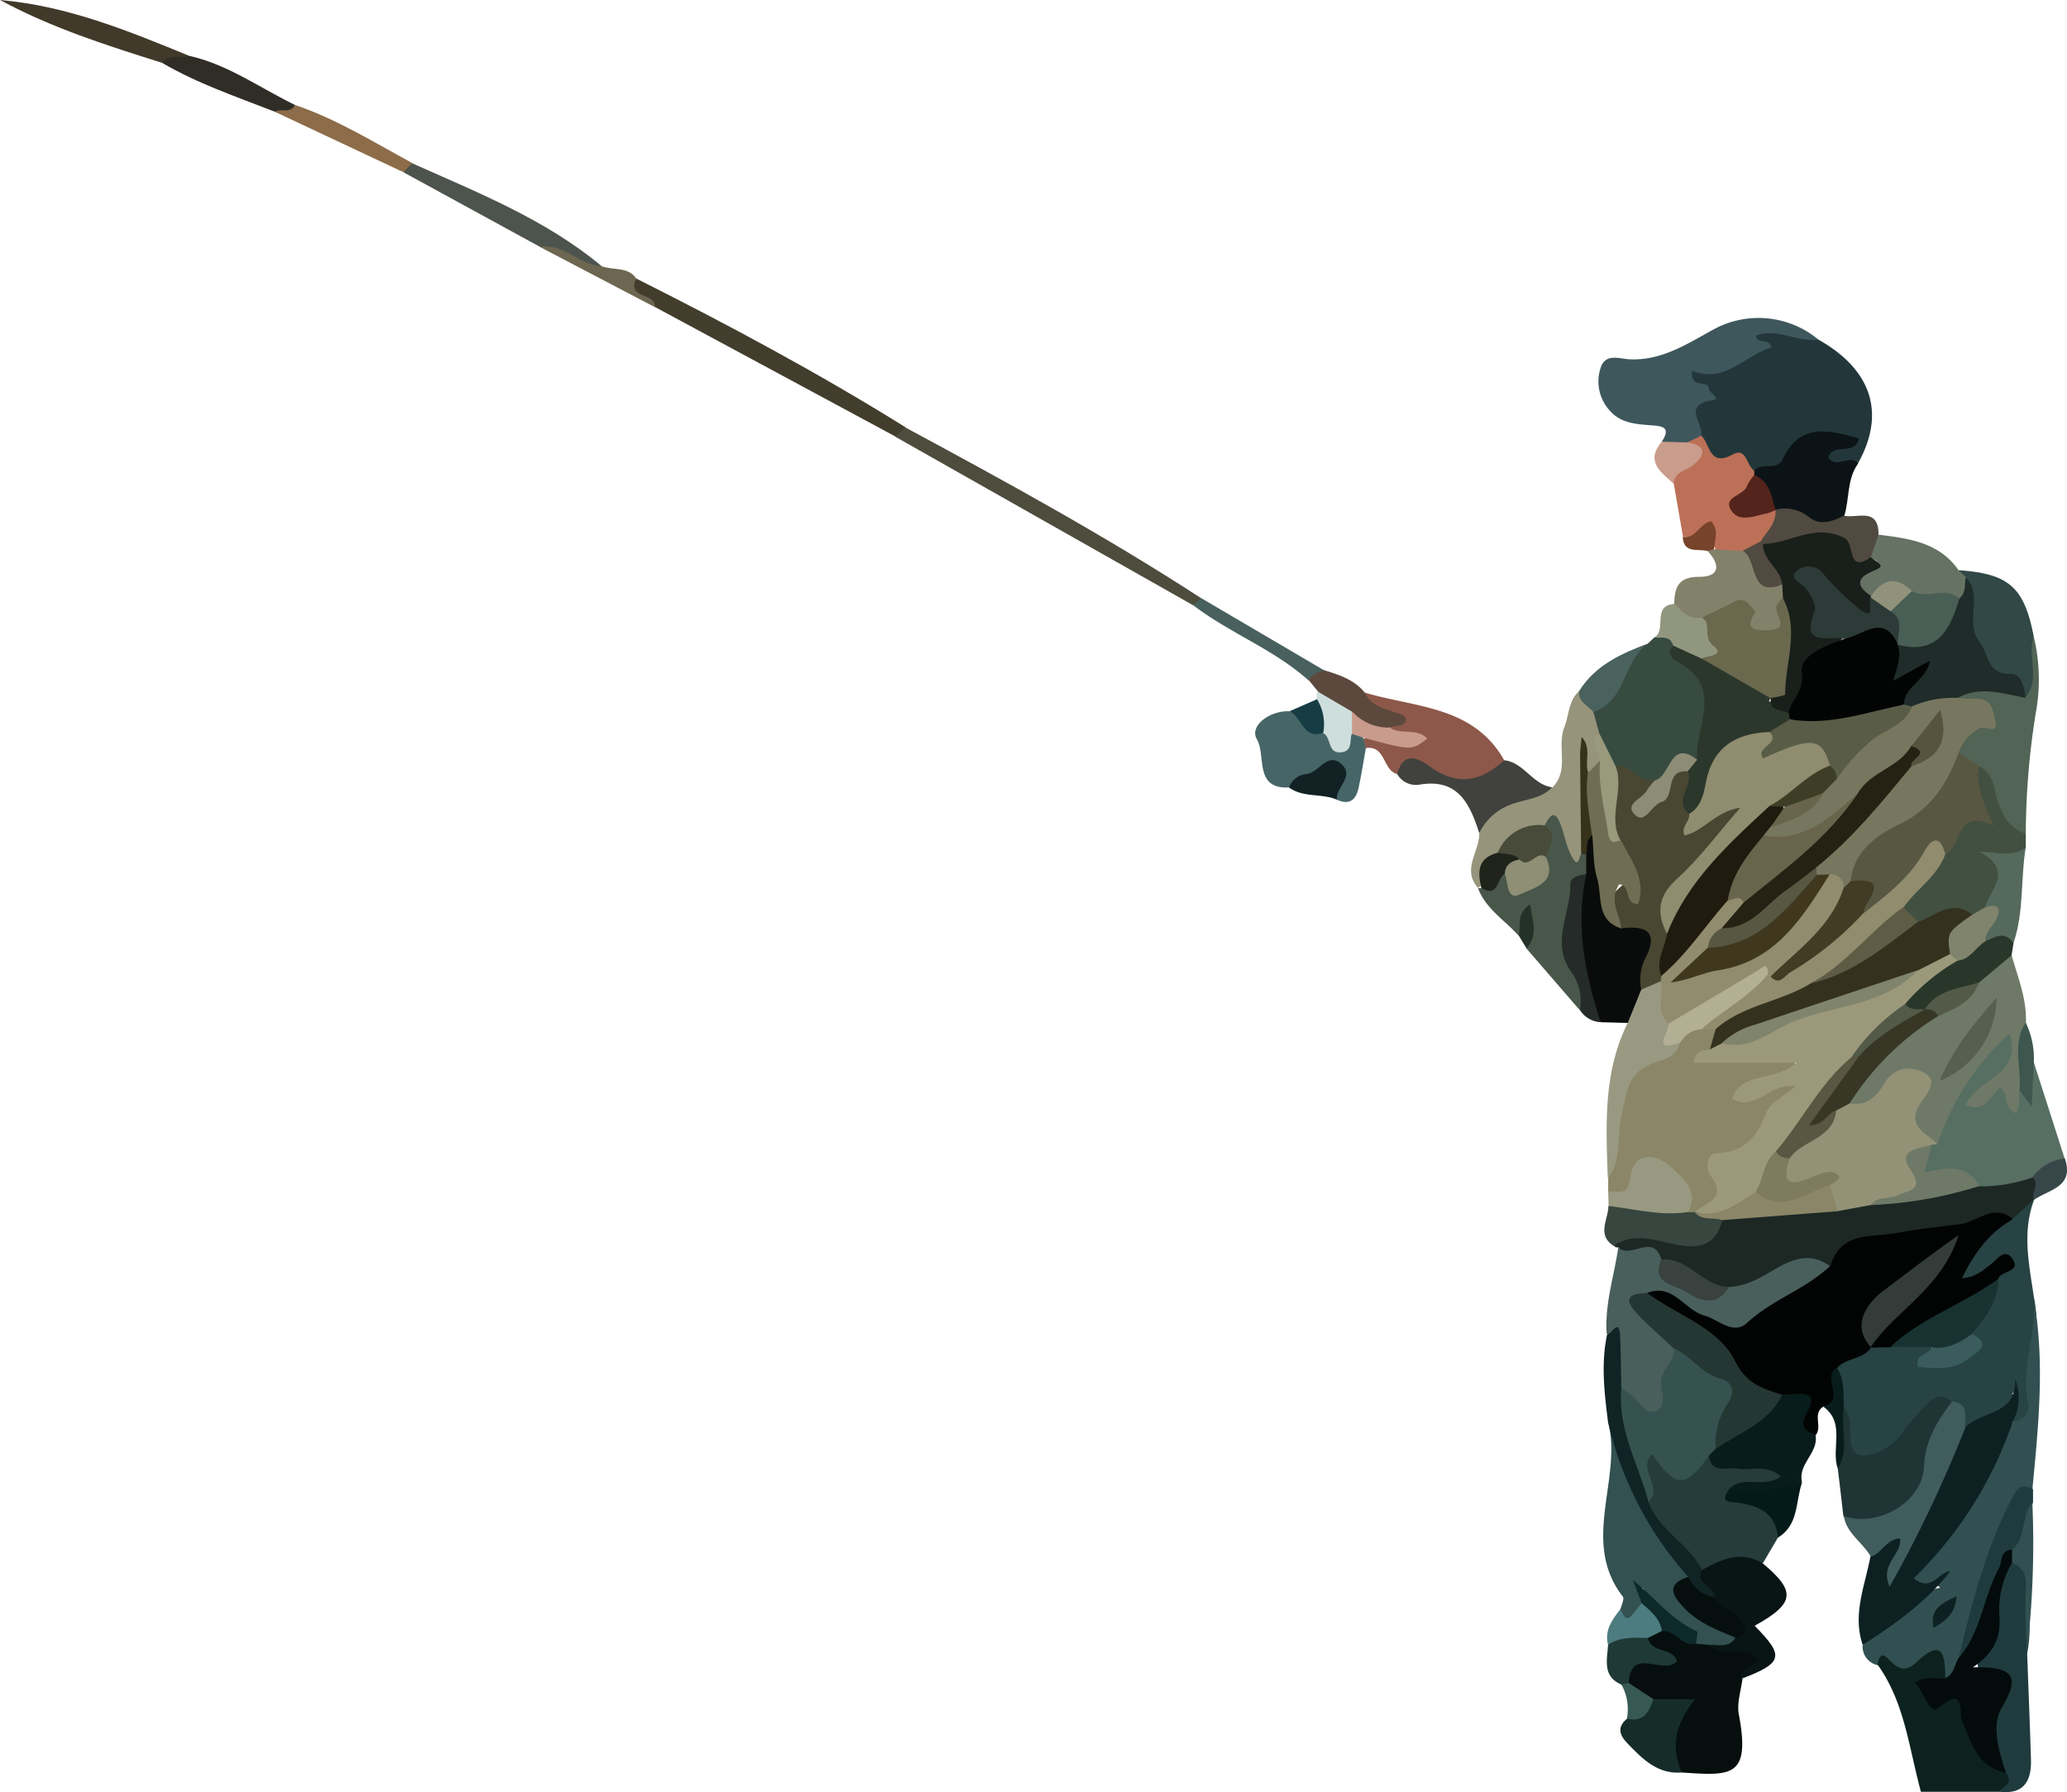 <svg xmlns="http://www.w3.org/2000/svg" viewBox="0 0 306.04 265.3"><defs><style>.cls-1{fill:#020404;}.cls-2{fill:#274343;}.cls-3{fill:#23373b;}.cls-4{fill:#8a8667;}.cls-5{fill:#1d2825;}.cls-6{fill:#325051;}.cls-7{fill:#0e2122;}.cls-8{fill:#6f7967;}.cls-9{fill:#3e575c;}.cls-10{fill:#576e63;}.cls-11{fill:#495f5b;}.cls-12{fill:#374b40;}.cls-13{fill:#060f0e;}.cls-14{fill:#263b3b;}.cls-15{fill:#0d221e;}.cls-16{fill:#325150;}.cls-17{fill:#1f3435;}.cls-18{fill:#425041;}.cls-19{fill:#0a0c0b;}.cls-20{fill:#526456;}.cls-21{fill:#96947b;}.cls-22{fill:#49574b;}.cls-23{fill:#bc7057;}.cls-24{fill:#1f3b3e;}.cls-25{fill:#0c1316;}.cls-26{fill:#8d584a;}.cls-27{fill:#415c5c;}.cls-28{fill:#091c1c;}.cls-29{fill:#423d2c;}.cls-30{fill:#314846;}.cls-31{fill:#091415;}.cls-32{fill:#466567;}.cls-33{fill:#4d4c3d;}.cls-34{fill:#82816a;}.cls-35{fill:#989980;}.cls-36{fill:#41423d;}.cls-37{fill:#667264;}.cls-38{fill:#102325;}.cls-39{fill:#4d534d;}.cls-40{fill:#37463e;}.cls-41{fill:#413929;}.cls-42{fill:#162c28;}.cls-43{fill:#29372a;}.cls-44{fill:#504a40;}.cls-45{fill:#55695c;}.cls-46{fill:#2f2d26;}.cls-47{fill:#242b28;}.cls-48{fill:#5c483c;}.cls-49{fill:#8d6c49;}.cls-50{fill:#91967f;}.cls-51{fill:#1e3936;}.cls-52{fill:#041a1a;}.cls-53{fill:#4a625d;}.cls-54{fill:#48605e;}.cls-55{fill:#112124;}.cls-56{fill:#6d6650;}.cls-57{fill:#cededc;}.cls-58{fill:#ca9c8b;}.cls-59{fill:#4c7c7f;}.cls-60{fill:#3d564e;}.cls-61{fill:#374648;}.cls-62{fill:#153d43;}.cls-63{fill:#375954;}.cls-64{fill:#77432a;}.cls-65{fill:#243129;}.cls-66{fill:#253733;}.cls-67{fill:#183232;}.cls-68{fill:#333c39;}.cls-69{fill:#3a5c5d;}.cls-70{fill:#9b997a;}.cls-71{fill:#34311f;}.cls-72{fill:#918c6e;}.cls-73{fill:#b3af95;}.cls-74{fill:#939277;}.cls-75{fill:#39423e;}.cls-76{fill:#030b0b;}.cls-77{fill:#383725;}.cls-78{fill:#56604f;}.cls-79{fill:#545a48;}.cls-80{fill:#355250;}.cls-81{fill:#494632;}.cls-82{fill:#2c372c;}.cls-83{fill:#98997d;}.cls-84{fill:#8d8c75;}.cls-85{fill:#0e292a;}.cls-86{fill:#575742;}.cls-87{fill:#5f5c46;}.cls-88{fill:#80846c;}.cls-89{fill:#6f6d53;}.cls-90{fill:#37331a;}.cls-91{fill:#77775f;}.cls-92{fill:#1f2c29;}.cls-93{fill:#484b39;}.cls-94{fill:#1f231a;}.cls-95{fill:#8e8f75;}.cls-96{fill:#54241c;}.cls-97{fill:#c99b8d;}.cls-98{fill:#191f1a;}.cls-99{fill:#6a684d;}.cls-100{fill:#495e54;}.cls-101{fill:#91927b;}.cls-102{fill:#7e7b5f;}.cls-103{fill:#595641;}.cls-104{fill:#423c25;}.cls-105{fill:#8f8c6f;}.cls-106{fill:#201a0f;}.cls-107{fill:#030404;}.cls-108{fill:#595c47;}.cls-109{fill:#252214;}.cls-110{fill:#3f381e;}.cls-111{fill:#68654c;}.cls-112{fill:#3e3e27;}.cls-113{fill:#56543e;}.cls-114{fill:#2d3b38;}</style></defs><title>Ресурс 22</title><g id="Слой_2" data-name="Слой 2"><g id="Слой_1-2" data-name="Слой 1"><path class="cls-1" d="M270,208.21c-1.71,1-.14,3-1.16,4.21-2.52.92-2.78-.8-2.47-2.44.43-2.26-.86-2.37-2.42-2.41-3.64-.66-6.7-1.71-8.38-5.72-1.51-3.59-6-4.39-8.62-7.06-1.11-1.12-3.05-1.4-3.4-3.31,1.05-2.73,2.87-1.46,4.41-.72,1.78.86,3.44,2,5.19,2.9,2.62,1.41,4.9,1.37,7.25-.72,3-2.63,7.07-3.65,9.72-6.76.62-1.87,1.14-3.62,3.64-4,7-1.05,14-1.7,20.83-3.62a3.26,3.26,0,0,1,3.59,1c-.45,4.27-4.74,5.55-6.24,8.43.43-.14,1-.94,1.75-1.5,1.46-1.08,3.23-2.68,4.78-.75,2,2.48-.8,3.27-2.21,4.44-5.15,3.76-10.87,6.57-16.3,9.87a3,3,0,0,1-2.75-.31c-1.23-2.29.8-3.31,1.91-4.56,2.52-2.83,5.46-5.28,7.7-8.37-4,3.67-10.55,5.35-9.75,12.69-.08,2.62-2.87,2.34-4,3.79S273.6,208.21,270,208.21Z"/><path class="cls-2" d="M295.87,189.31c.41-1.25,3.51-1,2.06-3-1.15-1.63-2.25.17-3.22.89-1.17.87-2.23,1.92-4.22,2,1.82-3.69,4-6.7,7.48-8.68.7-1.34.7-3.47,3.17-2.83-1.77,4.77-.7,9.55,0,14.33,1.16,5.45-.66,10.89-.05,16.34a2.37,2.37,0,0,1-1.87,2.6c-3.45-.84,0-3.19-1-4.57.19-.64-.66.14,0,0-.5,4.2-4.36,4-7,5.37-1.39-.68-1.31-2.7-2.91-3.19-2.27-.29-3.08,1.61-4.27,2.88a16,16,0,0,1-2.83,2.75c-1.9,1.22-3.88,3.09-6.24,2.09s-1.92-3.57-2-5.69a13.67,13.67,0,0,0-.63-2.38c.65-2-.82-3.79-.32-5.73,1.35-1.54,3.83-1.2,5-3l-.06,0,3-.05a6.14,6.14,0,0,1,5.2-.77c1.58,0,.22,3.57,2.95,2.42,1.91-.81,4.24-1.06,3.6-4.07A31.31,31.31,0,0,1,295.87,189.31Z"/><path class="cls-3" d="M269.24,50.28c7.9,4.45,10,10.92,5.84,18.33-.84,0-1.53.59-2.34.64-1.15.08-2.5.18-2.77-1.28s.91-1.91,2-2.39a5.2,5.2,0,0,0-6.29,2.12,5.4,5.4,0,0,1-6.05,2.21c-1.09-.31-2-1.38-3.13-1.18-3.71.68-4.78-1.66-5.57-4.47-.6-1.85-1.66-3.74.6-5.3.37-.26.35-.58-.39-.93-1-.46-1.78-1-1.5-2.17a2.6,2.6,0,0,1,2.51-2c3.24-.27,6.05-.71,7.36-4.6.5-1.49,3.33-.88,5.09-.64S267.66,49.81,269.24,50.28Z"/><path class="cls-4" d="M238.11,176.4c0-.66,0-1.32,0-2,1.11-2.68.67-5.64.7-8.31.07-5.42,1.84-8.94,7.07-10.53a4.81,4.81,0,0,0,2.21-2,5,5,0,0,1,3.76-2.16,3.44,3.44,0,0,1,2.07.62c.8,1.11.23,2.15-.15,3.18,2.51,2.08,5.55.61,8.27,1.24,1.39.32,3-.31,4.12,1.45-1.54,2.4-4.49,2.16-6.62,3.4a2.85,2.85,0,0,0,.91-.17c1.8-.36,3.92-2.71,5.29-.47,1.07,1.73-1.59,2.89-2.59,4.31-2,2.78-3.31,6.12-7.31,6.87-1.41.27-1.16,1.73-.88,2.93.75,3.25-1.05,4.55-3.9,5a2.28,2.28,0,0,1-1.32-.42,23.64,23.64,0,0,1-1.15-2.69c-2.37-4.64-3.1-4.75-6.32-.78C241,177.55,239.64,177.74,238.11,176.4Z"/><path class="cls-5" d="M301.14,177.6,298,180.43c-2.87-2.35-5.22.47-7.82.79-3.09.38-6.2.69-9.25,1.28-3.73.73-8.42-.32-9.93,4.94-3.52-.28-6.61,1-9.6,2.66a10.82,10.82,0,0,1-5.08,1.52c-4.22.06-6.84-3.86-10.85-4.33-1.48-1.91-4.48-.49-5.84-2.65a.6.6,0,0,1-.64-.2c1.35-3.85,4.61-2.39,6.91-2,3.73.68,6.68,0,9.21-2.73a85.88,85.88,0,0,1,16.06-1.8,27.4,27.4,0,0,1,5.77-.89c5.39-.14,10.59-1.54,15.85-2.51,2.63-.35,5.23-1,7.92-.83,2.7,1,.68,2.56.47,3.91Z"/><path class="cls-6" d="M298,210.47c1.63-.19,2.61-1.35,2.3-2.72-1.21-5.37,1.39-10.51.76-15.81,1.76,9.5.76,19-.14,28.5-3.17,4.73-6.6,9.32-7,15.35-.25,3.5-2.38,6.49-3.05,9.9-.54,1.32-1,2.74-2.7,3-1.33-1.38-2.4-3.19-4.77-1.21-2,1.68-3.59-.89-5.47-1a2.81,2.81,0,0,1-2.15-2.93c3.06-3.49,5.7-7.51,11.51-8.51-.09,0-.81-.78-.6-.15.05.16-.1.18-.45.22-2.29.26-5-.31-2.65-2.87C289.63,225.68,293,217.52,298,210.47Z"/><path class="cls-7" d="M298,210.47a58.72,58.72,0,0,1-14.66,23.18c2.75,2.08,3.53-.86,5.45-1.09-3.57,4.58-8.2,7.87-13,10.94-1.54-4.52.33-8.74,1.14-13.06.37-.56-.1.14.21-.45,1-1.84,2.38-4,4.38-2.52,1.78,1.34-.11,3.17-2,5.16a9.73,9.73,0,0,0,3.42-5.56,48.87,48.87,0,0,1,8-15.7c2.3-2.6,7.73-1.76,7.41-7.27A7.63,7.63,0,0,1,298,210.47Z"/><path class="cls-8" d="M297.84,141.41c.93,3.29,2.26,6.49,2.12,10-.3,3.09.23,6.16.33,9.24-.67,2,.95,7.07-4.22,3.21a.87.87,0,0,0-.94,0c-1.45.66-3.3,2.14-4.32.11s1.35-3.13,2.5-4.39c1.4-1.56,3.09-2.86,3.62-4.65-4.16,4.08-7.17,9.27-9.63,14.81-3.85-.74-5.49-2.77-4-6.7.35-.9,1-2,0-2.73-1.11-.85-2.18-.06-3.09.71-1.8,1.54-3.13,4.14-6.23,2.69-1.16-2.51.68-4,2-5.51,2.95-3.27,6.05-6.42,10-8.56,2.4-1.15,4.78-2.34,6.31-4.69C294.08,143.61,295.07,141.13,297.84,141.41Z"/><path class="cls-9" d="M269.24,50.28c-3.13.43-6.06-1.79-9.25-.6.11,1.36,1.87.28,2.32,1.74-4,1.15-6.83,5.39-11.76,3.48-.36,2.84,2.34,1.16,2.48,2.7.06.62,1.89,1.43.51,1.65-4.57.71-1.3,3.46-1.64,5.24a3.85,3.85,0,0,1-2.38,1.73c-1.29.26-2.53.31-3.49-.83,1.52-2.25-.07-2.32-1.68-2.44-2.15-.17-4.33-.31-5.92-2.07A6.39,6.39,0,0,1,237,54.42c.72-2.19,2.83-1.29,4.3-1.23,4.76.21,8.48-2.28,12.37-4.4A13.87,13.87,0,0,1,269.24,50.28Z"/><path class="cls-10" d="M286.88,169.38A37.63,37.63,0,0,1,297.54,153c1.93,6.21-4.81,6.66-6.48,10.54,3,1.38,3.64-1.59,5.14-2.52,1.3,1,.33,2.84,2.13,3.76,1-.89.48-2.27.7-3.39,1.4,0,1.67.55,1,1.68,1-1.82-1.3-4.33,1.07-5.9l4.59,14.33a7.69,7.69,0,0,1-4.81,2.82,23.2,23.2,0,0,1-7.84,1.3c-1.61-.33-3.08-1.14-4.76-1.26-4.89-.34-4.89-.36-2.72-5A1.05,1.05,0,0,1,286.88,169.38Z"/><path class="cls-11" d="M239.6,184.64c1.77,1.84,5.2-2.2,6.37,1.79a8.4,8.4,0,0,0,10,4.08c2.76-.09,5-1.57,7.25-2.86,2.52-1.42,5.08-2.2,7.71-.21-3.61,3.41-8.49,4.93-12.18,8.32-2.1,2-4.24-.41-6.37-1-3-.82-4.65-4.87-8.51-3.36-1.52,1.92,0,3,1.14,4.2,1.35,1.43,3.21,2.45,3.57,4.64a9.88,9.88,0,0,1-.94,3.76c-.75,2,.23,5.2-2.65,5.72-2.71.5-4.15-2-5.6-4-1-2-.49-4.15-.44-6.26,0-.87.47-2-1.06-2C237.57,193,239,188.9,239.6,184.64Z"/><path class="cls-12" d="M243.92,95.32l1-.93c1.15-.77,2.24-.88,3.25.24.54,1,.72,2.32,1.66,3,5.8,3.93,2.93,9.47,2.75,14.5,0,.37-.7.62-1.17.77-3.16-.62-4.09,3.12-6.77,3.47-2.39.29-4-1.35-5.82-2.4a12.84,12.84,0,0,1-3.11-5,5,5,0,0,1-.16-3.57C238.67,102.29,239.62,97.42,243.92,95.32Z"/><path class="cls-13" d="M258,248.43c-.21,1.78-.86,3.65-.55,5.34,1.77,9.42-1.13,9.1-8.44,8.62-3.1-2.94-2.8-6.07-.3-9.19-1.32-1.08-2.75-.37-3.93-.9-1.72-.44-2.84-1.72-4.07-2.85-1-2.23-.09-3.82,2.08-3.9,3.62-.13.64-1.93.93-2.86a3.28,3.28,0,0,1,2.15-1.8c2.09-.59,3.63,1.12,5.54,1.3.73.14,1.45.3,2.17.49a12.11,12.11,0,0,0,2.87.46c1.76.19,3.86.16,4.47,2.2C261.57,247.61,258.09,246.55,258,248.43Z"/><path class="cls-14" d="M263.25,227.6,261,231.43c-3,.39-6,.94-9,1.4-3.49-2.91-7.28-5.58-8.65-10.28a14.47,14.47,0,0,0-.3-3.88c-.21-1.46-.48-3.2,1-4s2.26.79,3.11,1.68c2.69,2.85,4.08-2.05,6.45-1.06,2.22.93,4.59.6,6.89.88,1.61.19,3.76.15,3.71,2.39,0,1.85-2,1.92-3.46,2.16-.65.1-1.32.1-1.93.19.55,1.3,1.9,1.4,2.88,1.8C264.35,223.76,264.23,225.49,263.25,227.6Z"/><path class="cls-15" d="M278,246.43c.38-2.45,1.39-1,2.15-.3,1.35,1.23,2.32,1.16,3.73-.18,3.92-3.68,4.11-.62,4.14,2.48-.51.71-1.39.83-3,2,5.6-1.2,6.22,2.39,7.26,5.5a12.13,12.13,0,0,0,4.93,5.94c1.75,1.89,1,2.9-1.2,3.37h-11.6C282.61,258.63,282,252,278,246.43Z"/><path class="cls-16" d="M253,243.49l-1.89-.16c-2.2-3.05-6.88-3.67-7.73-8.05-.2-.57-.77.4-.14.18.1,0,.12.13.23.43a3.91,3.91,0,0,1,0,2.44c-.62,1.26-1.08,2.89-3,2.27-1.17-.38-1-1.41-.55-2.35.14-.64.62-1.55.36-1.89-6.34-8.19,0-17.43-2.2-25.94a1.49,1.49,0,0,1,1.79,1.29c1.52,8.07,5.53,14.89,10.48,21.26-1.64,3.08.17,4.68,2.5,6.26,1.61,1.09,4.24,1.17,4.31,4C255.83,244.36,254.42,244.06,253,243.49Z"/><path class="cls-17" d="M273,208.4a5.5,5.5,0,0,1,.86,1.71c.19,1.95-.3,5,1.55,5.3s4.38-1,5.93-2.88a36.29,36.29,0,0,1,3.12-3.82c1.2-1.09,2.4-3,4.5-1.26-2.36,5.82-2.07,12.85-7.88,17.08-2.76,2-5.47,3.36-8.15-.1q-.4-3.52-.83-7.05C273.23,214.47,271.6,211.28,273,208.4Z"/><path class="cls-18" d="M299.94,123.44c0,.66,0,1.32,0,2-1.85,2.89-3.91,2.25-5.58.85,3.72,2.07,2.78,5.07.33,8.23a3.92,3.92,0,0,1-2.5,1.41c-2.84-.69-5.43.75-8.18,1a3.14,3.14,0,0,1-2.55-2.31c.66-3.8,4.41-5.52,5.88-8.77,1.57-1.6,1.33-4.61,4.2-5.24,1.45-.32.88-1.51.68-2.45-.34-1.65-.61-3.3.6-4.76,2.49-.42,3,1.56,3.59,3.16A37.18,37.18,0,0,0,299.94,123.44Z"/><path class="cls-19" d="M241,151.43l-4-.11c-4.7-6.75-4.47-14.27-3.46-21.92.07-1.07.08-2.14.19-3.21.28-1.3.36-2.74,2.14-3,2,1.77,1.12,4.34,1.85,6.45s.21,5.1,3.14,6.23c5.21,1.28,5.35,1.44,4.05,6.44a24.77,24.77,0,0,0-.66,3.8C243.79,148.31,243.37,150.48,241,151.43Z"/><path class="cls-20" d="M299.94,123.44c-2.43-.84-3.46-2.7-4.2-5-.55-1.77-.53-4-2.77-5a3.3,3.3,0,0,1-3.37-2.17c1.13-3.14,1.13-3.14,4.23-4.83-.32-2.35-3.75-1.29-4.05-3.66,2.57-2.93,6-1,8.93-1.56,2-1.94-.08-5.27,2.4-7a26.88,26.88,0,0,1,.34,11.12A114.48,114.48,0,0,0,299.94,123.44Z"/><path class="cls-21" d="M235.91,105.4c.29,1,.58,2.07.86,3.11-1.07,1.62,1.25,2.94.42,4.55-.66.86-1.08,2.3-2.6,1.08a16.38,16.38,0,0,0-.25-1.81c1.4,4.47,1.08,8.93.11,13.4-.12.92.42,2.2-.73,2.61s-1.58-.82-2.19-1.56c-1-1.17-.53-3.48-2.88-3.49a9.44,9.44,0,0,0-6.15,3.49c-1.63,1-2.3,2.67-3.1,4.26-.18.14-.37.27-.56.4-2.44-2.74.21-5.37.18-8.06,0-3.74,2.78-4.64,5.59-5.68,1.7-.63,3.53-.48,5.21-1.11,2.6-2.54.65-6,1.79-8.92.71-1.8.6-3.92,2.2-5.38C235,103,236.38,103.58,235.91,105.4Z"/><path class="cls-22" d="M228.7,122.18c.7-1.3,1.44-2.55,2.35-.16.63,1.65.91,3.5,1.8,5s.93-.16,1.26-.62.59-.34.75.15l0,2.83c-3.18,4-2.41,8.6-1.52,13.08.47,2.36,2,4.57.55,7.06L226,140.4c.15-1.79-.54-3.73.5-5.35-1.13.71-.11,2.83-1.62,3.5-2.06-2.34-4.92-4-6.06-7.11a.6.6,0,0,0,.49,0c1.26-.77,1.92-2.65,3.9-2.07,3.08,2.15,4.15,1.54,5-2.84C228.34,125.08,228.68,123.65,228.7,122.18Z"/><path class="cls-23" d="M249.84,65.49l2.06-1c1.31,1.29,1.17,4.71,4.68,2.77,2-1.08,2,1.63,3.12,2.4a1,1,0,0,1,.54,1.13c-.12,1.51-1.85,2.31-1.77,3.91,1.27.9,2.61.12,3.87.33a1.49,1.49,0,0,1,1.09.82c.39,2.23-.77,3.75-2.32,5.1a8.68,8.68,0,0,1-3.41,1.48,4.88,4.88,0,0,1-3.51-.52c-.72-2.76-3.07-2.19-5-2.43-.46-2.62-.91-5.25-1.37-7.87C246.3,68.84,251,68.13,249.84,65.49Z"/><path class="cls-24" d="M296,265.23c.68-.81,2.19-1.32,1-2.8-3.11-3-2.47-6.6-1.79-10.24.2-1.07,1.36-2.61.11-3.17-4.13-1.84-2.24-4.25-1.13-6.85.85-2,.26-4.31.91-6.38.58-1.8.46-4.1,2.92-4.8,1.93-.13,2.57.89,2.47,2.67-.22,3.71.39,7.45-.35,11.14.19,5.29.42,10.57.57,15.86C300.77,263.83,299.46,265.69,296,265.23Z"/><path class="cls-25" d="M259.74,70.33c0-.23,0-.45,0-.67,1.09-1.35,3.35.18,4.22-1.72,2.51-5.43,6.86-4.25,11.23-3.07-.35,2.71-3.87.55-4.49,2.87,1.17,1.77,3.19-.63,4.42.87-1.71,2.34-1.25,5.25-2.08,7.83-3.78,4.29-6.85.54-10.13-.9l0-.06C261.27,74.11,261.31,71.73,259.74,70.33Z"/><path class="cls-26" d="M206.87,114.59c-2.16-.54-1.67-4.28-4.64-3.85a1.16,1.16,0,0,1-.49-1.25c3.14-2.41,6.15,2.18,9,.14-1.66-.13-3.94.62-5-1.95a1.6,1.6,0,0,1,2.13-.64c-2-1.36-5.87-.46-5.82-4.52,7.42,2.24,16.08,1.92,20.65,10-1.2,4.27-4.42,3.95-7.72,3.35C212.29,115.4,209.79,113.69,206.87,114.59Z"/><path class="cls-27" d="M273,224.43c5,1.72,11.62-2,11.86-7.3.18-4,2-6.78,4.17-9.68,2.64.32,1.76,2.38,1.94,3.92a190.7,190.7,0,0,1-11.19,23.51c-1.51-3.37,1.78-4.61,1.55-7.12-2,0-2.71,2.22-4.34,2.68C275.8,228.31,273.38,227,273,224.43Z"/><path class="cls-28" d="M256,220.45c2-2.22,5.12,0,7.68-1.89-2.07-1.85-4.41-.82-6.46-1.15-1.6-.25-3.83.86-4.24-2a2.91,2.91,0,0,1,.9-1.84c3.28-2.45,6.64-4.78,10-7.12,1.43.07,2.91-.44,4.06.21,1.2,1.92-3.32,4.32.86,5.72.53,2.67-2.63,4.3-2,7C263.49,222.57,259.82,222.19,256,220.45Z"/><path class="cls-29" d="M94.22,41.24c13.57,6.82,27,14,39.83,22,.16,1.19-.18,1.82-1.51,1.36L97,45.46c-1-1-2.56-1.3-3.52-2.36S92.28,41.15,94.22,41.24Z"/><path class="cls-30" d="M301.11,94.2c-1,3,1.06,6.32-1.25,9.09-.35-.35-.64-.86-1.06-1-6.85-2.54-8-8.2-8.05-14.51a2.61,2.61,0,0,0-.5-1.37,2.08,2.08,0,0,1-.29-2C297.41,84.9,299.71,86.92,301.11,94.2Z"/><path class="cls-31" d="M253,243.49c1.38-.05,2.93.51,3.92-1,.16-2.84-2.87-3.4-3.89-5.39-.21-1.59-3.85-2.45-1-4.7,2.87-1.59,5.76-2.94,9-.94,4.95,4.14,4.71,5.91-1.24,9.21,4.43,4.48,4.21,5.46-1.79,7.79-.28-1.76,1.73-1.71,2.29-2.84C258.32,243.09,255,245.73,253,243.49Z"/><path class="cls-32" d="M201.81,109.18l.42,1.56c-.35,2-.66,3.93-1.07,5.87-.38,1.77-1.34,2.65-3.22,1.77-1.22-1.09.11-2.56-.7-4-2.27.12-4.09,1.93-6.38,2.19-5.25.29-3.37-4.8-4.77-7.15-1.14-1.9,1.78-4.21,4.77-4.14,2.22.2,3.52,2.35,5.68,2.67,1.09.85,2.19,1.36,3.38.16C200.84,108,201.8,107.72,201.81,109.18Z"/><path class="cls-33" d="M132.54,64.64l1.51-1.36c14.85,8,29.67,16.09,43.83,25.3.13,1-.22,1.44-1.26,1Z"/><path class="cls-34" d="M253.76,81.31l4.28.26c3.16.23,3,4.78,6.25,4.86a3.43,3.43,0,0,1,.42,2c-.24,1.15,0,2.34-.15,3.46-.4,2.45-4.07,3.73-5.22,1.55-2.37-4.52-5.08-1.6-7.74-1.22-2.06.13-3.52-.52-3.71-2.83.05-2.42.57-4,3.69-4s3.13-1.83,1.21-3.86A.69.69,0,0,1,253.76,81.31Z"/><path class="cls-35" d="M241,151.43,243,146.5c.65-1.37,1.59-2,3.11-1.23,1.33,1.66,1,3.76,1.47,5.66.66,1-1.46,3,1.19,3.39a3.62,3.62,0,0,1-2.63,2.59c-5,1.49-5,3.5-6.09,8.37-.66,2.95.13,6.48-2,9.14C237.79,166.6,237.34,158.76,241,151.43Z"/><path class="cls-36" d="M206.87,114.59c1.11-4.28,4.21-1.51,5.31-.79,4.1,2.69,7.33,1.63,10.54-1.26,2.94.34,4.2,3.63,7.1,4-1.71,1.8-4.2,1.76-6.3,2.63a8.27,8.27,0,0,0-4.5,4.16c-1.39-4.3-3.11-8.14-8.83-7.18A3.2,3.2,0,0,1,206.87,114.59Z"/><path class="cls-37" d="M290,84.43l1.07,1a2.38,2.38,0,0,1-.28,3.26,12.2,12.2,0,0,1-8-.68c-2.15-1.36-4.05,0-6,.55-2.86-1.42-3-3.64-.19-4.5,3.39-1.06-.7-1.37.06-1.9a2.94,2.94,0,0,1,1.56-3C282.61,79.72,287.1,80.25,290,84.43Z"/><path class="cls-38" d="M252,232.37c-1.1,2.22,1.92,2.45,2,4.11-2.84,1-4-.27-4-3a51.79,51.79,0,0,1-11.92-23c-.54-4.33-1.06-8.65-.12-13,.63.21,1.76-2.59,1.91.29.13,2.56.12,5.14.18,7.71,2.31,5.39,3.15,11.14,4,16.87C245.63,226.51,250,228.55,252,232.37Z"/><path class="cls-39" d="M61.06,24.18c9.71,4.36,19.66,8.26,28,15.2-3.63.91-5.91-2.51-9.15-2.86l-20.14-11C59.64,24.54,60.05,24.06,61.06,24.18Z"/><path class="cls-40" d="M255,180.62c-1.09,4.41-4.25,4.19-7.66,3.45-2.84-.62-5.69-1.58-8.41.37-2.57-1.66-.8-3.9-.79-5.91a14.22,14.22,0,0,1,11.77.89,3.35,3.35,0,0,0,1,0h.64C252.83,179.56,254.24,179.18,255,180.62Z"/><path class="cls-41" d="M24,9.3C15.81,6.73,7.62,4.12,0,0,10,.86,19.08,4.6,28.19,8.34,27.09,10,25.39,8.94,24,9.3Z"/><path class="cls-42" d="M244.8,251.54H251c-3,3.6-3.66,7.1-2,10.85-3.59.28-5.81-2-8-4.27-1.19-1.21-1.66-2.45-.07-3.72C242.13,253.37,243.22,252.11,244.8,251.54Z"/><path class="cls-35" d="M249.94,179.42c-4,.64-7.86-.45-11.77-.89l-.06-2.13c1.39-.19,3,.79,3.29-2.1.44-4.08,4.07-3.37,5.86-1.69C248.85,174.11,251.71,176.15,249.94,179.42Z"/><path class="cls-43" d="M297.84,141.41,293,145.47c-2.18,1.82-4.93,2.61-7.26,4.15a4.3,4.3,0,0,1-1.32.57c-1.3.08-2.48-.05-2.75-1.66,1.18-3.82,4.56-5.3,7.61-7.13,1.72-.94,3-2.48,4.84-3.27,1.59-.22,3.67-1.71,4,1.48Z"/><path class="cls-24" d="M290,245.41c2-8.3,4.12-16.58,8.21-24.19.78-1.47,1.65-1.32,2.8-.78l0,2c-1.14,2.28.13,5.29-2.18,7.21-3.25,2-2.82,5.66-4,8.6C293.63,240.92,293.82,244.54,290,245.41Z"/><path class="cls-44" d="M278.14,79.16,277,82.45c-.51,1-1.64,1.75-2.28.8-2.88-4.31-6.68-3.26-10.57-2.18a4.66,4.66,0,0,1-2.43,0,1.68,1.68,0,0,1-1-1c.92-1.44,2.34-2.66,2.15-4.62a5.65,5.65,0,0,1,5.05,1.17c1.67,1.24,3.42.55,5.08-.28C275,76.79,278.14,75,278.14,79.16Z"/><path class="cls-45" d="M298.11,139.61c-1.29-1.91-2.75-.87-4.18-.25-1.12-1.38-.31-2.65.56-3.55,1.24-1.27-.15-1.1-.59-1.48.8-2.72,4.34-5.5-.84-8.24,2.73,0,5,.89,6.87-.66C299.15,130.13,299.7,135,298.11,139.61Z"/><path class="cls-46" d="M24,9.3c1.15-1.36,2.78-.65,4.18-1,5.68,1.32,10.37,4.76,15.51,7.24-.32,2.49-1.91,1-3,1C35,14.31,29.27,12.39,24,9.3Z"/><path class="cls-47" d="M233.92,149.51a7.43,7.43,0,0,0-1.31-5.68c-3.07-4.34,0-8.68-.11-13,0-1,1.4-1.27,2.39-1.46-1.72,7.55-.19,14.79,2.1,21.95A3.88,3.88,0,0,1,233.92,149.51Z"/><path class="cls-48" d="M202.06,102.52c.93,2,2.91,2.38,4.72,3,.71.25,1.82.51,1.2,1.49-.31.49-1.46.45-2.23.65-2.42,1.57-4.16-.13-6-1.22-1.64-1.3-3.51-2.34-4.68-4.17l-1.29-1.58c-.06-2,1.06-1.92,2.44-1.42C198.39,99.93,200.54,100.65,202.06,102.52Z"/><path class="cls-49" d="M40.68,16.54c.93-.54,2.32.33,3-1,6.18,2.08,11.68,5.53,17.37,8.6l-1.34,1.34Z"/><path class="cls-50" d="M247.89,89.4c1.18,1.06,2.19,2.48,4.11,2,4,4.21,4,5.17-.17,6.83-1.56-.59-3.42-.72-4.1-2.67-.44-1.52-1.72-1.09-2.78-1.18C246.83,93.25,244.52,89.65,247.89,89.4Z"/><path class="cls-51" d="M244,242.47c.45,2.32,3.64,1.32,4.3,3.42-1.92,2.28-6.83-2.36-7.15,3.24-.22.64-.57.73-1.06.26-2.87-1.21-2.14-3.66-2-5.89C239.63,240.77,241.7,241,244,242.47Z"/><path class="cls-52" d="M256,220.45c3.63-.08,7.31.37,10.82-1-1,2.83-.46,6.3-3.59,8.17-.27-3.57-2.7-4.67-5.76-5.14C256.4,222.29,254.42,222.64,256,220.45Z"/><path class="cls-53" d="M235.91,105.4c-.79-1-2.31-1.46-2.1-3.11,2.36-3.78,6.15-5.5,10.11-7C240.31,97.94,240.77,103.78,235.91,105.4Z"/><path class="cls-54" d="M196.19,99.31a3,3,0,0,0-2.44,1.42c-5.13-4.62-11.7-7-17.12-11.17l1.25-1Z"/><path class="cls-55" d="M190.86,116.58a3,3,0,0,1,2.56-2c1.86-.19,3.1-3.31,5.17-1.49s-.87,3.45-.65,5.29C195.68,117.4,193,118.13,190.86,116.58Z"/><path class="cls-56" d="M79.87,36.52c3.51-.54,5.86,2.67,9.15,2.86,1.7.7,3.92,0,5.2,1.86-1.57,3,3,2.08,2.73,4.22Z"/><path class="cls-57" d="M195,102.31l5.12,3a3.53,3.53,0,0,1,0,3.38c-.31,1,.16,2.46-1.5,2.67-2.18.28-1.42-2.34-2.79-2.87a4.56,4.56,0,0,1-.93-4.94Z"/><path class="cls-6" d="M297.91,229.41c2.2-1.81,1.27-5,3-7a140.51,140.51,0,0,1-.82,22.37c-.07-3.26-.32-6.53-.13-9.77.11-1.89-.42-3-2.1-3.68A1.43,1.43,0,0,1,297.91,229.41Z"/><path class="cls-58" d="M249.84,65.49c2.92.46,2.67,1.91.84,3.37-1.06.85-2.74.94-2.88,2.75-1.85-1.71-4.25-3.27-1.77-6.22Z"/><path class="cls-59" d="M244,242.47c-2-.05-4.1-.21-5.92,1-.55-2.15.63-3.7,1.82-5.25,1,1.9,1,1.9,3.16-.93,2.24.48,3.88,1.4,3,4.14Z"/><path class="cls-60" d="M301.13,157.16c-.1,2.06-.2,4.12-.32,6.67L299,161.38c.35-3.32-1.14-6.81.93-10A12.2,12.2,0,0,1,301.13,157.16Z"/><path class="cls-28" d="M273,208.4c-.52,3,.88,6.13-.9,9-1.05-3,1.22-6.74-2.14-9.17,3.44-1-.37-4.44,2-5.76C273.16,204.29,272.9,206.38,273,208.4Z"/><path class="cls-61" d="M300.91,174.31a6.81,6.81,0,0,1,4.81-2.82c1.46,4.27-2.39,4.58-4.57,6.13C300.58,176.55,302.13,175.33,300.91,174.31Z"/><path class="cls-62" d="M195,103.51a7.12,7.12,0,0,1,.93,4.94c-3,1.13-3.18-2.37-5-3.16Z"/><path class="cls-63" d="M240.08,249.39l1.06-.26,3.67,2.41c-.66,1.86-1.46,3.5-3.93,2.86A7.52,7.52,0,0,0,240.08,249.39Z"/><path class="cls-64" d="M253.76,81.31l-1,.25c-1.39-.37-3.47.45-3.62-2.08,2,.33,2.48-2,4.2-2.33C254.53,78.48,253.9,79.92,253.76,81.31Z"/><path class="cls-65" d="M224.9,138.55c.28-1.47-.48-3.28,1.65-4.66.39,2.47,1.21,4.54-.53,6.51C225.64,139.79,225.27,139.17,224.9,138.55Z"/><path class="cls-66" d="M263.9,206.49c-2.09,4.16-6.37,5.6-9.89,8-.27-.2-.66-.53-.57-.75,2.54-6.44-1.47-10.28-5.58-14.08-1.86-1.76-3.83-3.42-5.57-5.29-2.18-2.35-.69-2.94,1.62-2.95,4.4,3.28,10.5,5.13,12.92,9.95C258.64,205,261,205.53,263.9,206.49Z"/><path class="cls-67" d="M295.87,189.31c0,3.34-1.89,5.75-3.91,8.11-1.22,3-3.15,3.81-6,2l-6.05-.05C284.57,195,290.8,193.05,295.87,189.31Z"/><path class="cls-68" d="M277,199.42c-3.24-3.54,0-6.94,1.77-8.28,3.34-2.49,6.69-5.13,11.23-8.32-2.59,8.06-9.38,11.14-13.06,16.64Z"/><path class="cls-69" d="M286,199.46c2.33.3,4.21-.7,6-2,3.26,1.7.45,2.83-.55,3.66-2.16,1.79-4.85,1.43-7.45,1.24C283.36,200.37,285.65,200.62,286,199.46Z"/><path class="cls-70" d="M289.83,142.21a29.86,29.86,0,0,0-7.71,6.36c-1.87,3.44-5.17,5.61-7.6,8.55-3.9,4.46-7.09,9.46-10.83,14-1.45,1.92-1.77,4.49-3.56,6.22-2.59,2.77-5.73,3.13-9.18,2.06h0c1.63-1.42,5-2,2.24-5.43-.62-.77-.64-3.21,1-3.27,4.13-.17,5.95-2.37,7.29-5.95.55-1.47,2.57-2.38,4.39-3.95-3.79-.61-6,3.88-9.44,1.83,1.55-4.14,6.19-2.37,9.54-5.3H250.74c.29-2,1.49-1.75,2.35-2a3.66,3.66,0,0,1,2.24-1.89c9.32-3.38,19.25-5.18,27.82-10.52,1.65-1.13,3.25-2.35,5.42-2.21C289.32,140.94,290,141.25,289.83,142.21Z"/><path class="cls-71" d="M288.72,141.23,284,143.64c-9.33,4.53-19.46,6.92-29,10.77l-1.84.94.84-2.93c1.1-3.29,4.22-3.89,6.88-5,2.27-.95,4.65-1.62,6.89-2.66a44.09,44.09,0,0,0,11-5.84c1.61-1.15,3.15-2.52,5.33-2.46,2.58-1,5-3.44,8-1a1.62,1.62,0,0,1,.14.46c0,2.1-4.57,1.9-2.55,5A1.54,1.54,0,0,1,288.72,141.23Z"/><path class="cls-72" d="M268.1,145.57c-4.49,2.77-10.11,3.19-14.17,6.85l-2,0c1.45-4.44,6.23-5.26,9-8.28a6.86,6.86,0,0,1,1.34-.31c5.59-1.65,9-6.32,13.4-9.63a43,43,0,0,0,8.44-8.91c.82-1.2,2-1.86,3.38-1.2a1.39,1.39,0,0,1,.52,2.39c-1.21,3.28-4.25,5.12-6.17,7.84C278.7,139.82,273.59,142.92,268.1,145.57Z"/><path class="cls-73" d="M261.74,144.25c-2.78,3.32-6.66,5.31-9.85,8.13a3.67,3.67,0,0,0-3.08,1.94c-4.65,1.64-1.48-1.68-1.77-2.8,3.31-4.52,8.69-6.07,13.13-8.94C261.21,141.91,263.07,142,261.74,144.25Z"/><path class="cls-74" d="M286.88,169.38l-.89.09c-.7.67-2.06,1.43-1.88,2.09,1.95,6.93-3.72,5.67-7.14,6.83l-5,.92a5,5,0,0,1-1.59-3.31c-.76-1.24-1.77-.4-2.66-.3-4.47.51-4.66.29-3.62-4.52,1.82-3,5.84-3.86,7.22-7.31.72-.78,1.51-1.22,2.53-.53,2.54.42,4-1,5.17-3,1.49-2.53,4.05-2.56,6-1.47s.28,3.11-.54,4.25C282,166.62,285.16,167.67,286.88,169.38Z"/><path class="cls-8" d="M277,178.39c1-1.42,2.73-.8,4-1.45,1.65-.83,4-.68,1.81-3.87-2-2.89,1.31-3,3.18-3.6l-1.07,4.1c3.22-.72,6.27-1.34,8.15,2A61.57,61.57,0,0,1,277,178.39Z"/><path class="cls-4" d="M271,175.45l1,3.86-17,1.31c-1.34-.47-3,.15-4.08-1.17,3.63.88,6.26-1.22,9-3C263.71,177.2,267.24,175,271,175.45Z"/><path class="cls-75" d="M256,190.51c-1.8,3-4.22,2.12-6.36.72-1.69-1.1-5.24-1.1-3.68-4.8C250,186.11,252.13,190.46,256,190.51Z"/><path class="cls-76" d="M297.91,229.41l0,1.94a13.6,13.6,0,0,0-1.9,7.54c.24,3-.3,5.46-3.9,7.93,6.34-.17,6.87,1.58,4.29,5.94-1.63,2.74-.43,6.47.6,9.67-4.28-.89-5.16-4.5-6.56-7.85-.37-.87.61-5.19-3.28-1.85-1.57,1.34-2.22-2.38-3.63-3.6,1.56-1.18,3.08-.47,4.47-.7,1.33-.56,1.36-2,2-3,3.36-3.84,3.63-9.06,6-13.35C296.48,231.09,296.12,229.46,297.91,229.41Z"/><path class="cls-7" d="M289.7,236.29c-.26,2.79-1.73,3.65-3.41,4.69C285.7,238.3,287.27,237.41,289.7,236.29Z"/><path class="cls-77" d="M273.86,163.34l-2,1.06a5.85,5.85,0,0,1-1.44,2c-.71.6-1.45,1.68-2.47.73s-.1-1.79.42-2.62a92,92,0,0,1,6.31-8.23c2.94-3,5.67-6.41,10.33-6.86l-.05,0c1.17-.7,2-.76,2,1A40.76,40.76,0,0,0,273.86,163.34Z"/><path class="cls-78" d="M295.63,147.69A13.42,13.42,0,0,1,287.16,160C289.29,155.07,292.46,151.27,295.63,147.69Z"/><path class="cls-79" d="M287,150.43a1.94,1.94,0,0,0-2-1c1.85-3,5.16-3.06,8-4C292,148.4,289.37,149.28,287,150.43Z"/><path class="cls-80" d="M247.86,199.64c2.56,1.06,4,3.69,6.93,4.46,1.48.39,2.4,1.75.89,3.84a10.75,10.75,0,0,0-1.67,6.53l-1,1c-3.38,4.9-5,4.86-8.38-.23-2.31,2.21,1.73,4.91-.56,7.08-1.49-5.59-4.61-10.79-4-16.87.52.38,1,.75,1.57,1.14,1.12.84,1.86,2.8,3.41,2.31,1.76-.57,1-2.58.9-3.88C245.72,202.81,248,201.68,247.86,199.64Z"/><path class="cls-81" d="M245.91,145.25,243,146.5a7.17,7.17,0,0,1,.48-4.39c2.22-4.16.34-5.16-3.54-4.67-2.31-4.08-2.34-4.11,1-7.06.77-.69,0-1-.15-1.39-.62-1.53-1.2-3.07-1.89-4.58-1.69-3.7-1.22-7.35.27-11,2.35-.51,3.42,2.71,5.83,2,.54,2-1.38,2.77-2.19,4.19a12.73,12.73,0,0,0,4.34-4.92c1-2.12,2-1.69,3.25-.27,1,1.94-.36,4,.23,5.91,1.76,1.9,2.49-.74,3.8-.92,1.12-.15,2.37-1,3.23,0s-.07,2.18-.79,3c-2.2,2.67-4.78,5-7.08,7.58-2.15,2.45-3.13,4.95-2.34,8.1.12,2-.71,3.94-1,5.92A2,2,0,0,1,245.91,145.25Z"/><path class="cls-82" d="M250.09,120.48c-2.48-2,.81-4.22-.23-6.28-.09-1,.31-1.68,1.42-1.73-.39-4.82,3.93-10.42-2.46-14.27-.68-.41-2.4-1.08-1.09-2.63l4.21,1.92c3.75,1.15,7.7,2,10.28,5.36.24.4-.56.94-.18,1a4.43,4.43,0,0,1,3.25,1.57,2.78,2.78,0,0,1,.14,1.43c-.66,1.55-2.17,1.87-3.52,2.41-4.49.75-7.41,3.12-8.43,7.76C253.11,118.64,252.56,120.63,250.09,120.48Z"/><path class="cls-83" d="M239.22,113.44c1.35,3.59-1.29,7.45.74,11-2.17.55-2.3.6-2.91-1.26-1.14-3.49-2-7-.15-10.58-.29-1.35-1.71-2.67-.13-4.08C237.59,110.15,238.4,111.8,239.22,113.44Z"/><path class="cls-84" d="M251.28,112.47l-1.42,1.73c-3.49-.33-1.69,3.86-3.85,4.52-1.48.45-2.39,3.23-3.82,2-1.91-1.69,1-2.45,1.64-3.7a8.75,8.75,0,0,1,1.22-1.52C247.36,115,247.2,109.28,251.28,112.47Z"/><path class="cls-85" d="M246.06,241.46c-.26-1.92-1.71-3-3-4.14l-1.29-3.41c3.23,2.56,5.68,5.88,9.48,7.6.19.09-.08,1.19-.14,1.82C249,243.82,248.05,241.25,246.06,241.46Z"/><path class="cls-13" d="M250,233.43a4.86,4.86,0,0,0,4,3c.58,1.74,2.72,1.81,3.52,3.24.54,1,2,2.35-.58,2.74-2.72-1.11-5.5-2.18-7.55-4.36C247.84,236.47,246.39,234.54,250,233.43Z"/><path class="cls-86" d="M288,126.44c-.58-2.43-1.77-2.74-3-.54-2.18,4-5.68,6.61-9.12,9.33-.63-1.71-.22-3.91-2.33-4.92-.74-3.36,1.4-5.5,3.71-6.9a47.5,47.5,0,0,0,12.74-12l3,2c-.45,2.88.66,5.46,2.21,8.88C289.56,119.4,290.57,125.34,288,126.44Z"/><path class="cls-87" d="M268.1,145.57c5.31-2.87,8.87-7.85,13.7-11.29l2.19,2.17C279.07,140.14,274.34,144.16,268.1,145.57Z"/><path class="cls-88" d="M288.72,141.23c-.45-3.18-.45-3.18,3.24-5.79l1.94-1.11c1.7-.54,2.56-.16,1.68,1.71-.52,1.12-1.69,1.91-1.65,3.32-1.43.85-2.19,2.68-4.09,2.85Z"/><path class="cls-89" d="M236.9,112.59c-.28,3.44.56,6.77,1.11,10.12.16,1,.11,2.51,2,1.72,1.5,2.93,3.76,5.67,2.55,9.4-2.15.07-1-2.73-2.79-2.93-1.65,2.34.08,4.41.26,6.54-3.76-1.2-2.78-4.78-3.55-7.39-.6-2-.51-4.25-.73-6.38a11.09,11.09,0,0,1-.56-9.33Z"/><path class="cls-90" d="M235.14,114.34c-.56,3.15.22,6.23.56,9.33-1,.75-.6,1.9-.84,2.87q-.37-.09-.75-.15c-.06-4.89-.13-9.78-.16-14.67,0-.8.14-1.61.23-2.63C235.74,110.78,234.56,112.71,235.14,114.34Z"/><path class="cls-91" d="M290,111.44c-1.7,4.49-4,8.26-8.68,10.53-3.42,1.65-6.89,4-7.3,8.51.21.8-.22,1.1-.92,1.21a18.67,18.67,0,0,0-2.81-1.26,3.26,3.26,0,0,1-1.66-1,2.67,2.67,0,0,1-.17-1.34c4.58-5.17,9.06-10.45,14.13-15.17,1.42-1.18,3.35-1.92,3.64-4.22-1.29.43-1.71,1.59-2.51,2.35-2,3.36-6,4.38-8.37,7.3-2.79,3.11-6,5.6-10.17,6.47-1.58.33-3.21,1-4.44-.72a2.14,2.14,0,0,1,.72-1.93c2.45-1.86,5.79-2.46,7.52-5.33a29.83,29.83,0,0,1,2.2-2.57c2.88-4.84,8-7.17,12-10.69,2.17-1.12,4.34-2,6.62-.25,1,.05,2,.15,3,.13,2.17,0,2.28,1.82,2.61,3.1.59,2.39-1.52.81-2.29,1.22A6.52,6.52,0,0,0,290,111.44Z"/><path class="cls-92" d="M289.85,103.32a15.19,15.19,0,0,0-6.81,1.27,1.1,1.1,0,0,1-1.28-.09c-1.27-3.08,1.78-3.78,3-5.49a10.51,10.51,0,0,1-1.82,1.51c-.95.57-2,1.74-3,.65s-.87-2.22.66-3.15c.54-.33-.52-1.59,0-2.44a15.26,15.26,0,0,0,9.52-7c1-.84.73-2,.92-3.12,2.72,2.72-.29,6.61,2.09,9.63,1.39,1.76,1,4.79,4.64,4.66,1.43-.06,2,2,2.1,3.55C296.52,102.68,293.18,101.49,289.85,103.32Z"/><path class="cls-93" d="M228.7,122.18c2.19,1.48.64,3.09.16,4.66-1.3,1.27-2.64,2.42-4.63,1.39-.88-.6-2-.88-2.47-2A6.56,6.56,0,0,1,228.7,122.18Z"/><path class="cls-94" d="M221.76,126.23c1.08.27,2.34,0,3.2,1-.55.88-1,1.89-2.16,2.1-1.18.68-.94,3.67-3.47,2.11C218.74,129.05,218.78,127,221.76,126.23Z"/><path class="cls-95" d="M222.8,129.33c.07-1.36,1-1.89,2.16-2.1,1.46,1.54,2.48-1.42,3.9-.39,1.92,3.9-1.94,4.63-3.73,5.52C223,133.41,223.32,130.62,222.8,129.33Z"/><path class="cls-96" d="M259.74,70.33c2.34.93,2.51,3.18,3.16,5.15a6.6,6.6,0,0,1-1.34.54c-1.83.33-4.09,1.43-5.28-.54s1.92-2.08,2.39-3.57A6.39,6.39,0,0,1,259.74,70.33Z"/><path class="cls-44" d="M263.88,86.52c-5,2-3.57-3.68-5.84-5l2.69-1.41.29.32C262.59,82.2,264.93,83.56,263.88,86.52Z"/><path class="cls-97" d="M200.17,108.65c0-1.13,0-2.26,0-3.38a7.17,7.17,0,0,0,5.59,2.43c1.63,1.16,4,0,5.57,1.63-2.34,1.8-2.34,1.8-9.5-.15Z"/><path class="cls-98" d="M263.88,86.52c-.24-2.35-2.91-3.55-2.86-6,4,0,7.62-3.18,12.11-.84,1.54.8.33,5.3,3.84,2.81,1.89,1.3,1.92,1.39.3,2.07-2.77,1.15-2.11,2.38-.2,3.72l.42.55c.39,3.48-1.22,3.24-3.36,1.76s-3.48-3.89-7-5.49c3,3.26,1.06,8.2,6,9.22-4.12,2.73-4.16,8.45-8.23,11.22-2.67-.69-2.67-.69-2.76-2.18,1.62-4.84,2.58-9.75,1.84-14.87Z"/><path class="cls-99" d="M263.92,88.45c2.6,4.72.38,9.61.39,14.41a10.31,10.31,0,0,1-2.23.46l-10.14-5.83c.88-.47,3.59-.38,1.74-1.9-1.69-1.38-.16-3.26-1.68-4.18,1.6-.77,3.22-1.5,4.79-2.33,1.76-.94,2.23.75,3.19,1.45-2.17,3,.56,2.81,2,2.74,3.32-.15.45-2.51,1.1-3.66A9.5,9.5,0,0,1,263.92,88.45Z"/><path class="cls-72" d="M270.89,129.45a1.84,1.84,0,0,1,2.08,2c1,3-.88,5.07-2.77,6.87-2.45,2.35-4.6,5.14-8,6.25-.14-.1-.28-.19-.42-.3,0-2.14-1-.9-1.73-.47l-13,7.74c-2-1.8-.69-4.19-1.13-6.27a4.15,4.15,0,0,1,.08-.79c2-4.8,5.89-8.15,9.45-11.74,1.1-.48,2.23-1.09,3,.51.15,2.17-1.57,3.24-2.72,4.64a21.83,21.83,0,0,0-2.43,3.23,10.6,10.6,0,0,1-3.57,3c-.38.19.73.57.24.11-.09-.08,0-.19.33-.34,4.13-2,9.17-2,12.54-5.67C265.48,135.29,267.77,132,270.89,129.45Z"/><path class="cls-100" d="M290.11,88.57c-1.34,4.57-3.21,8.42-9.15,6.87l-.46-.5c-.24-1.51.84-3.28-.88-4.51.44-1.81,1.44-3,3.45-2.94C285.27,88.8,288,86.75,290.11,88.57Z"/><path class="cls-101" d="M283.07,87.49l-3.13,3c-1.9.6-2.1-1.22-3-2.08l.11-.2C278.78,85.68,280.75,85.25,283.07,87.49Z"/><path class="cls-79" d="M285,149.42c-3.56,2-7.17,3.93-9.89,7.09a.59.59,0,0,1-1,0,29.3,29.3,0,0,1,8-7.89C282.84,149.68,284,149.32,285,149.42Z"/><path class="cls-88" d="M254.93,154.41a11.83,11.83,0,0,1,5.18-2.8c7.94-2.69,15.9-5.32,23.86-8-5,5.27-12.24,5.15-18.39,7.6C262.21,152.59,259.11,155.6,254.93,154.41Z"/><path class="cls-102" d="M271,175.45c-3.63.92-7.05,4.4-11.06,1,1.18-1.91,1.11-4.43,3-6a2.43,2.43,0,0,1,2.06,1c-.92,2.72-.92,4.52,2.81,3,1.21-.48,2.8-1.25,3.77-.84C273.29,174.37,271.57,174.92,271,175.45Z"/><path class="cls-103" d="M265,171.43a2.1,2.1,0,0,1-2.06-1c3.89-4.52,6.51-10.07,11.21-13.94a6.57,6.57,0,0,1,1,0l-7.29,10.07c2.26.11,2.66-1.83,4-2.18C271.47,168.63,266.89,168.73,265,171.43Z"/><path class="cls-104" d="M262.16,144.55c4.07-4,8.95-7.31,10.81-13.12l1.06-1c6.32-.65,2,2.87,1.86,4.75a47.61,47.61,0,0,1-10.8,8.74C264.25,144.44,263.44,146,262.16,144.55Z"/><path class="cls-105" d="M250.09,120.48c1.78-1,2.16-3,2.48-4.61,1-5.29,4.42-7.29,9.37-7.51a15.13,15.13,0,0,0,2.77.43,4.85,4.85,0,0,1,6.72,4.91,60.83,60.83,0,0,1-8.9,6.57c-5,4.81-10.57,9.08-13.24,15.82a2.88,2.88,0,0,1-2.47,2.15c-1.59-3.09-1.38-5.56,1.48-8.15,3.31-3,6-6.68,9.36-10.51-3.66.51-5.35,3.45-8.24,4.09C248.77,122.4,250.29,121.62,250.09,120.48Z"/><path class="cls-106" d="M246.82,138.24c3.08-7.84,9.12-13.32,15.09-18.85a2,2,0,0,1,2-.23c1,2-1.08,2.28-1.83,3.31l-.95,1.19c-.69,3.82-3,6.76-5.34,9.66-3.29,3.7-6,7.93-9.81,11.14C245.08,142.23,246.51,140.31,246.82,138.24Z"/><path class="cls-107" d="M264.84,105.5c.41-2,2.34-3.13,1.94-6-.34-2.45,3.56-3.94,6.28-4.93,4.54-3.88,6.37-3.69,7.95.81l-.05,0c.59,1.8-.07,3.4-.66,5.42l5.45-3c-.53,2.92-3.73,3.75-3.86,6.4-4.27,3.48-13.38,4.65-16.94,2.17A4.6,4.6,0,0,0,264.84,105.5Z"/><path class="cls-108" d="M265,106.48c5.87,1,11.35-1.07,16.94-2.17l1.15.28c-1.12,3-4.46,3.47-6.52,5.49a25.77,25.77,0,0,0-4.62,5.28,2.35,2.35,0,0,1-1-2c-1.2-4.22-2.69-4.39-9.88-1.1-1.33-1.69,2.7-2.13.92-3.9Z"/><path class="cls-109" d="M254.91,137.41l3.25-3.8c3.33-4.05,6.69-8,11.35-10.68,2.32-1.32,3.91-3.44,5.55-5.48,1.84-3.23,6.06-3.78,7.91-7,.7-.6,1.62-.67,1.91.17.52,1.54-1,2-1.89,2.84-4.37,5.28-8.69,10.61-14.07,14.94-2.71,4.64-7.12,7.31-11.57,9.89C256.58,138.73,255,139.6,254.91,137.41Z"/><path class="cls-110" d="M270.89,129.45c-4.07,6.45-8,12.93-16.62,14.21-2.19.32-4.26,1.49-6.92,1.77l5.48-5.12c6.6-1.77,10.85-7.06,16.13-10.81Z"/><path class="cls-111" d="M275.06,117.45c-4.43,6.64-10.83,11.22-16.9,16.16-.64-1.31-1.55-.34-2.36-.29.6-3.87,2.93-6.79,5.34-9.66,3.93.76,7.18-.77,10.17-3.07C272.6,119.6,273.81,118.5,275.06,117.45Z"/><path class="cls-86" d="M269,129.5c-4.46,5-8.54,10.51-16.13,10.81a3.52,3.52,0,0,1,2.08-2.9c4.22.08,6.37-3.35,9.3-5.46,1.6-1.14,3.14-2.37,4.71-3.56C268.93,128.76,268.94,129.13,269,129.5Z"/><path class="cls-112" d="M270.9,113.36a2,2,0,0,1,1,2l-1.95,2c-1.83.9-3.15,3.25-5.73,2.06l-2.31-.07C265.12,117.7,267.41,114.64,270.9,113.36Z"/><path class="cls-113" d="M283,113.45c-.48-1,3.13-2,0-3l4.26-5.36C288.74,110.16,286.62,112.23,283,113.45Z"/><path class="cls-111" d="M264.22,119.46,270,117.4c-1.67,3.16-4.8,4.06-7.86,5.07Z"/><path class="cls-114" d="M281,95.39c-2.19-4.76-5.23-1.24-7.95-.82-2.22-.52-6.56,1.32-4.37-4.12.34-.86-.63-2.53-1.43-3.46s-2.69-1.36-.92-2.71a2.66,2.66,0,0,1,3.54.56,44.35,44.35,0,0,0,5.3,5.23c2.76,2.12,1.3-.94,1.78-1.63l3,2.08C282,91.77,280.89,93.71,281,95.39Z"/></g></g></svg>